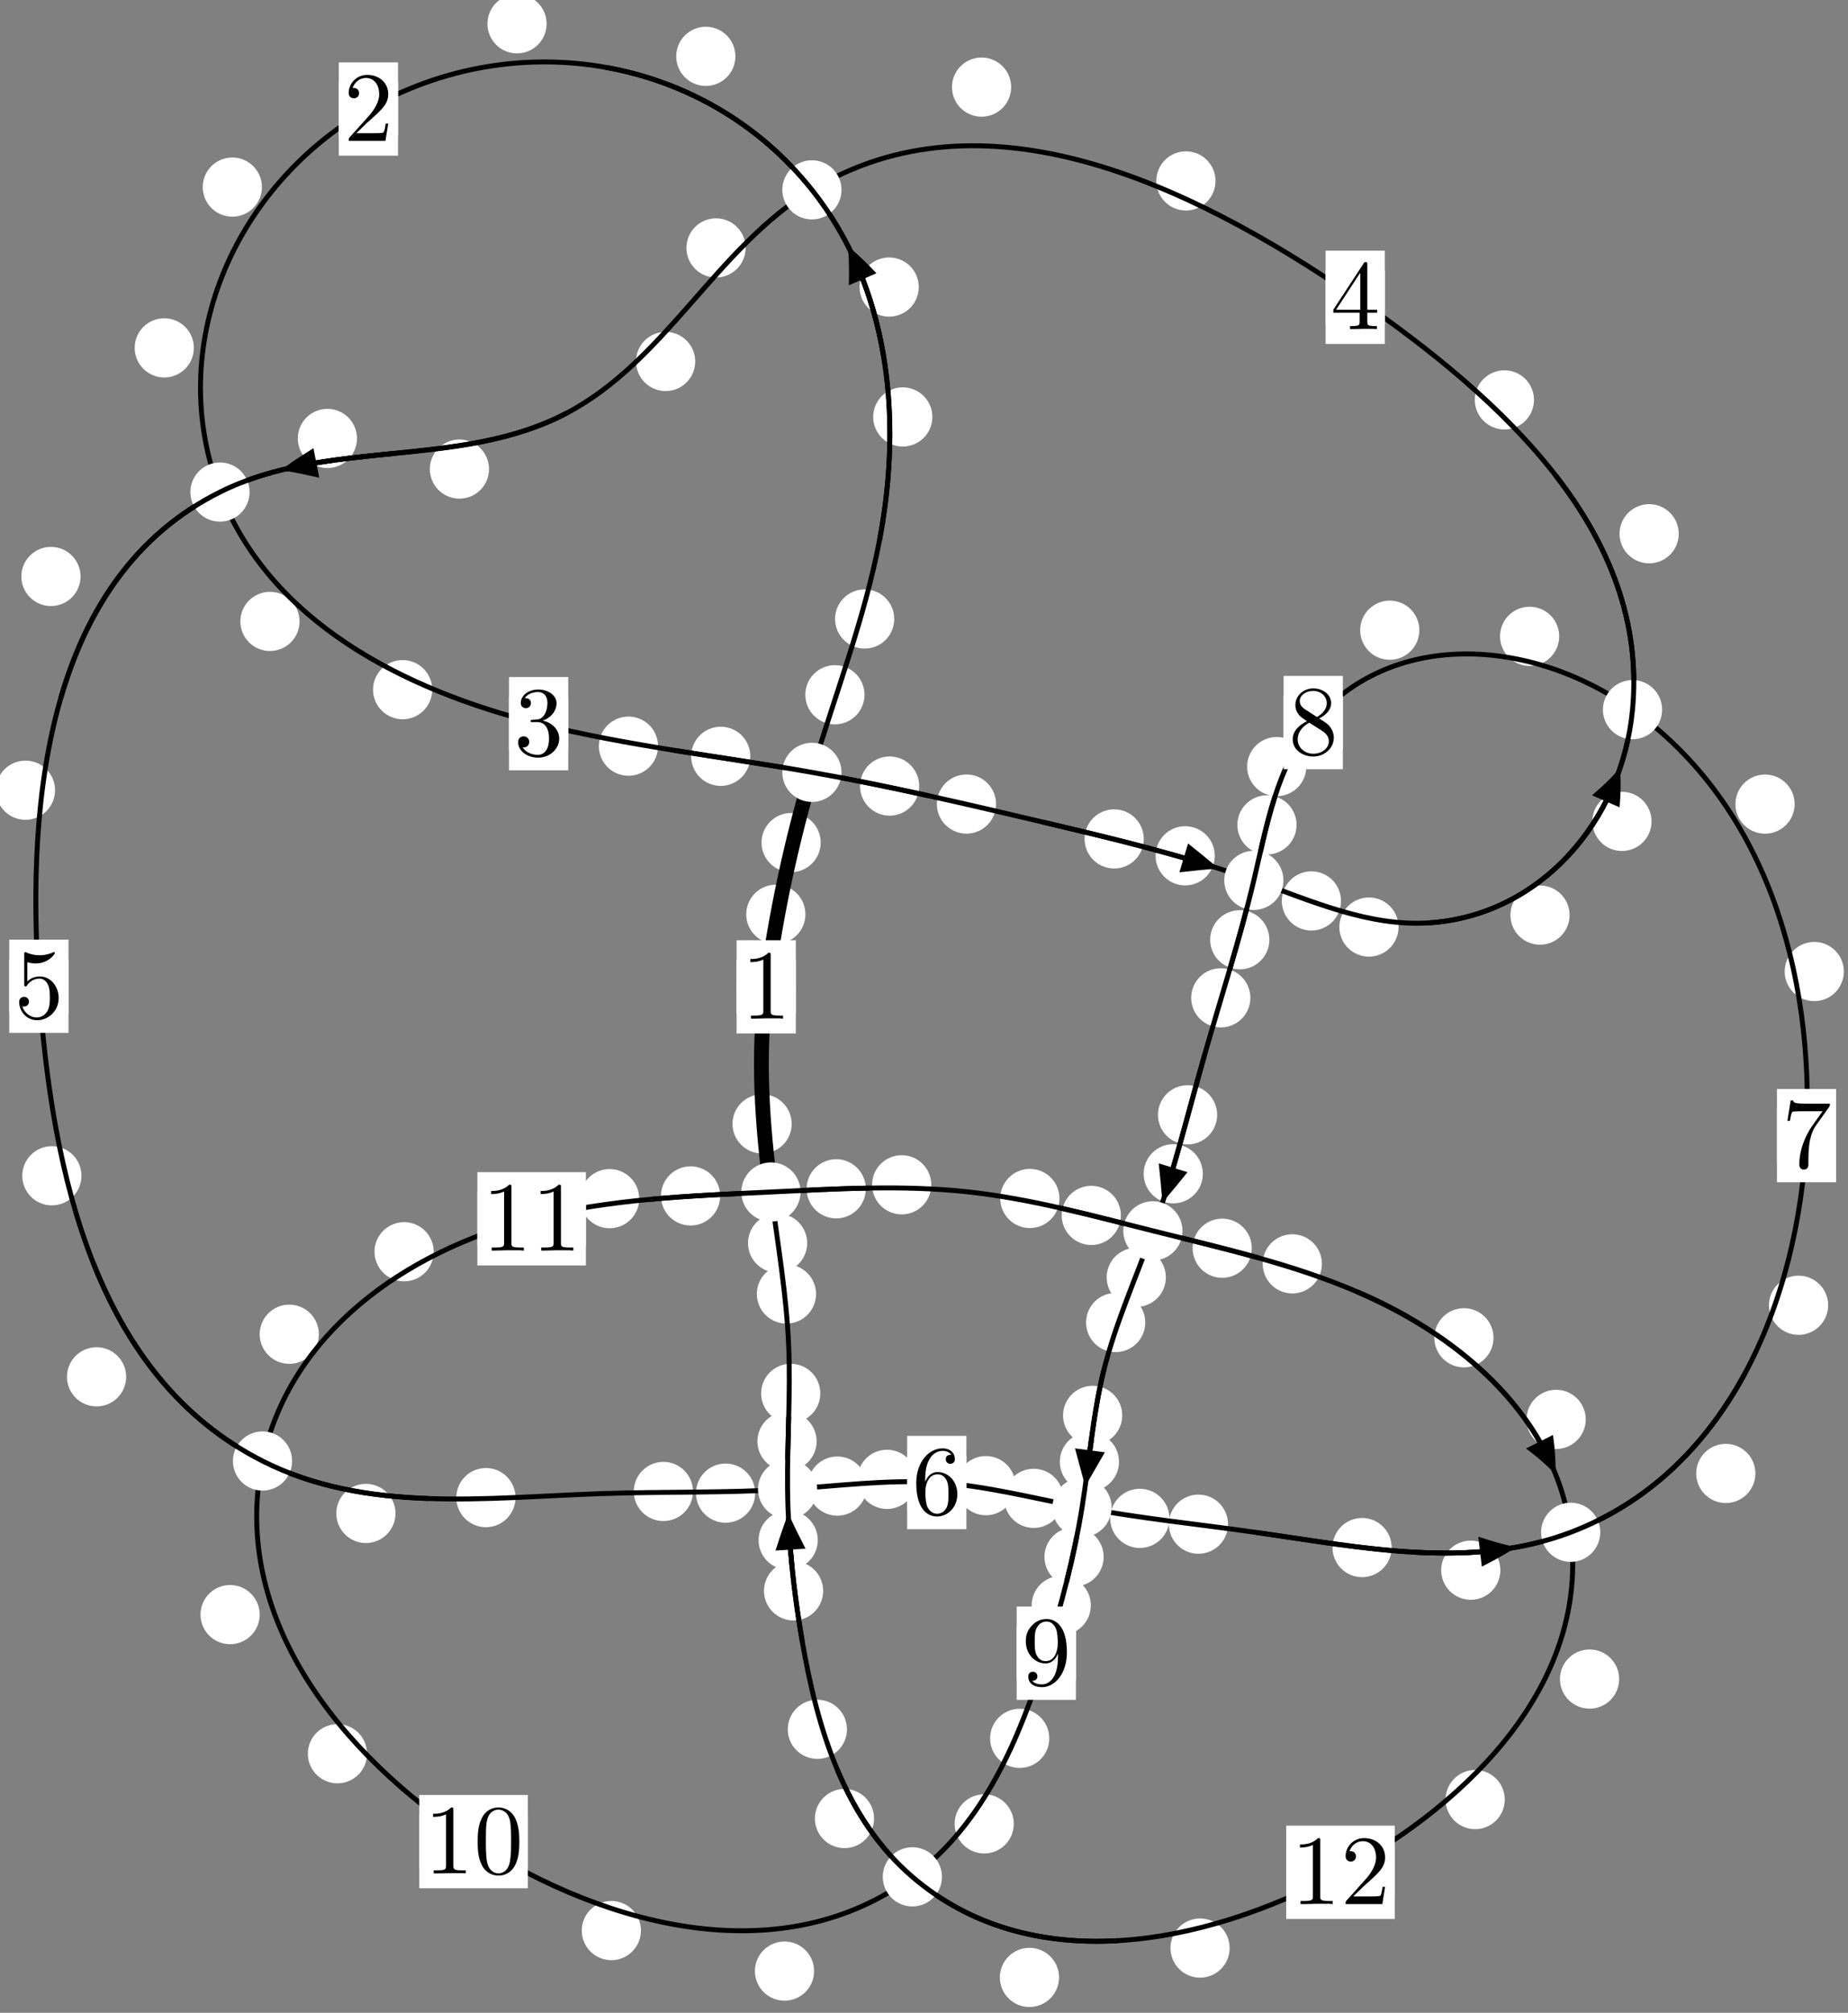 <?xml version="1.0"?>
<!-- Created by MetaPost 1.999 on 2021.07.06:0008 -->
<svg version="1.1" xmlns="http://www.w3.org/2000/svg" xmlns:xlink="http://www.w3.org/1999/xlink" width="186.641" height="203.269" viewBox="0 0 186.641 203.269">
<rect x="0" y="0" width="186.641" height="203.269" fill="#808080" stroke="none"/>
<!-- Original BoundingBox: -82.417526 -124.684341 104.223221 78.584976 -->
  <defs>
    <g transform="scale(0.01,0.01)" id="GLYPHcmr10_48">
      <path style="fill-rule: evenodd;" d="M460 -320C460 -400,455 -480,420 -554C374 -650,292 -666,250 -666C190 -666,117 -640,76 -547C44 -478,39 -400,39 -320C39 -245,43 -155,84 -79C127 2,200 22,249 22C303 22,379 1,423 -94C455 -163,460 -241,460 -320M249 -0C210 -0,151 -25,133 -121C122 -181,122 -273,122 -332C122 -396,122 -462,130 -516C149 -635,224 -644,249 -644C282 -644,348 -626,367 -527C377 -471,377 -395,377 -332C377 -257,377 -189,366 -125C351 -30,294 -0,249 -0"></path>
    </g>
    <g transform="scale(0.01,0.01)" id="GLYPHcmr10_49">
      <path style="fill-rule: evenodd;" d="M294 -640C294 -664,294 -666,271 -666C209 -602,121 -602,89 -602L89 -571C109 -571,168 -571,220 -597L220 -79C220 -43,217 -31,127 -31L95 -31L95 -0L257 -0L130 -3L217 -3L257 -3L297 -3L384 -3L419 -0L419 -31L387 -31C297 -31,294 -42,294 -79"></path>
    </g>
    <g transform="scale(0.01,0.01)" id="GLYPHcmr10_50">
      <path style="fill-rule: evenodd;" d="M127 -77L233 -180C389 -318,449 -372,449 -472C449 -586,359 -666,237 -666C124 -666,50 -574,50 -485C50 -429,100 -429,103 -429C120 -429,155 -441,155 -482C155 -508,137 -534,102 -534C94 -534,92 -534,89 -533C112 -598,166 -635,224 -635C315 -635,358 -554,358 -472C358 -392,308 -313,253 -251L61 -37C50 -26,50 -24,50 -0L421 -0L449 -174L424 -174C419 -144,412 -100,402 -85C395 -77,329 -77,307 -77"></path>
    </g>
    <g transform="scale(0.01,0.01)" id="GLYPHcmr10_51">
      <path style="fill-rule: evenodd;" d="M290 -352C372 -379,430 -449,430 -528C430 -610,342 -666,246 -666C145 -666,69 -606,69 -530C69 -497,91 -478,120 -478C151 -478,171 -500,171 -529C171 -579,124 -579,109 -579C140 -628,206 -641,242 -641C283 -641,338 -619,338 -529C338 -517,336 -459,310 -415C280 -367,246 -364,221 -363C213 -362,189 -360,182 -360C174 -359,167 -358,167 -348C167 -337,174 -337,191 -337L235 -337C317 -337,354 -269,354 -171C354 -35,285 -6,241 -6C198 -6,123 -23,88 -82C123 -77,154 -99,154 -137C154 -173,127 -193,98 -193C74 -193,42 -179,42 -135C42 -44,135 22,244 22C366 22,457 -69,457 -171C457 -253,394 -331,290 -352"></path>
    </g>
    <g transform="scale(0.01,0.01)" id="GLYPHcmr10_52">
      <path style="fill-rule: evenodd;" d="M294 -165L294 -78C294 -42,292 -31,218 -31L197 -31L197 -0L332 -0L238 -3L290 -3L332 -3L374 -3L427 -3L468 -0L468 -31L447 -31C373 -31,371 -42,371 -78L371 -165L471 -165L471 -196L371 -196L371 -651C371 -671,371 -677,355 -677C346 -677,343 -677,335 -665L28 -196L28 -165M300 -196L56 -196L300 -569"></path>
    </g>
    <g transform="scale(0.01,0.01)" id="GLYPHcmr10_53">
      <path style="fill-rule: evenodd;" d="M449 -201C449 -320,367 -420,259 -420C211 -420,168 -404,132 -369L132 -564C152 -558,185 -551,217 -551C340 -551,410 -642,410 -655C410 -661,407 -666,400 -666C399 -666,397 -666,392 -663C372 -654,323 -634,256 -634C216 -634,170 -641,123 -662C115 -665,113 -665,111 -665C101 -665,101 -657,101 -641L101 -345C101 -327,101 -319,115 -319C122 -319,124 -322,128 -328C139 -344,176 -398,257 -398C309 -398,334 -352,342 -334C358 -297,360 -258,360 -208C360 -173,360 -113,336 -71C312 -32,275 -6,229 -6C156 -6,99 -59,82 -118C85 -117,88 -116,99 -116C132 -116,149 -141,149 -165C149 -189,132 -214,99 -214C85 -214,50 -207,50 -161C50 -75,119 22,231 22C347 22,449 -74,449 -201"></path>
    </g>
    <g transform="scale(0.01,0.01)" id="GLYPHcmr10_54">
      <path style="fill-rule: evenodd;" d="M132 -328L132 -352C132 -605,256 -641,307 -641C331 -641,373 -635,395 -601C380 -601,340 -601,340 -556C340 -525,364 -510,386 -510C402 -510,432 -519,432 -558C432 -618,388 -666,305 -666C177 -666,42 -537,42 -316C42 -49,158 22,251 22C362 22,457 -72,457 -204C457 -331,368 -427,257 -427C189 -427,152 -376,132 -328M251 -6C188 -6,158 -66,152 -81C134 -128,134 -208,134 -226C134 -304,166 -404,256 -404C272 -404,318 -404,349 -342C367 -305,367 -254,367 -205C367 -157,367 -107,350 -71C320 -11,274 -6,251 -6"></path>
    </g>
    <g transform="scale(0.01,0.01)" id="GLYPHcmr10_55">
      <path style="fill-rule: evenodd;" d="M476 -609C485 -621,485 -623,485 -644L242 -644C120 -644,118 -657,114 -676L89 -676L56 -470L81 -470C84 -486,93 -549,106 -561C113 -567,191 -567,204 -567L411 -567C400 -551,321 -442,299 -409C209 -274,176 -135,176 -33C176 -23,176 22,222 22C268 22,268 -23,268 -33L268 -84C268 -139,271 -194,279 -248C283 -271,297 -357,341 -419"></path>
    </g>
    <g transform="scale(0.01,0.01)" id="GLYPHcmr10_56">
      <path style="fill-rule: evenodd;" d="M163 -457C117 -487,113 -521,113 -538C113 -599,178 -641,249 -641C322 -641,386 -589,386 -517C386 -460,347 -412,287 -377M309 -362C381 -399,430 -451,430 -517C430 -609,341 -666,250 -666C150 -666,69 -592,69 -499C69 -481,71 -436,113 -389C124 -377,161 -352,186 -335C128 -306,42 -250,42 -151C42 -45,144 22,249 22C362 22,457 -61,457 -168C457 -204,446 -249,408 -291C389 -312,373 -322,309 -362M209 -320L332 -242C360 -223,407 -193,407 -132C407 -58,332 -6,250 -6C164 -6,92 -68,92 -151C92 -209,124 -273,209 -320"></path>
    </g>
    <g transform="scale(0.01,0.01)" id="GLYPHcmr10_57">
      <path style="fill-rule: evenodd;" d="M367 -318L367 -286C367 -52,263 -6,205 -6C188 -6,134 -8,107 -42C151 -42,159 -71,159 -88C159 -119,135 -134,113 -134C97 -134,67 -125,67 -86C67 -19,121 22,206 22C335 22,457 -114,457 -329C457 -598,342 -666,253 -666C198 -666,149 -648,106 -603C65 -558,42 -516,42 -441C42 -316,130 -218,242 -218C303 -218,344 -260,367 -318M243 -241C227 -241,181 -241,150 -304C132 -341,132 -391,132 -440C132 -494,132 -541,153 -578C180 -628,218 -641,253 -641C299 -641,332 -607,349 -562C361 -530,365 -467,365 -421C365 -338,331 -241,243 -241"></path>
    </g>
  </defs>
  <path d="M81.344 92.332C81.344 91.54,81.029 90.779,80.469 90.219C79.908 89.658,79.148 89.343,78.356 89.343C77.563 89.343,76.803 89.658,76.242 90.219C75.682 90.779,75.367 91.54,75.367 92.332C75.367 93.125,75.682 93.885,76.242 94.446C76.803 95.006,77.563 95.321,78.356 95.321C79.148 95.321,79.908 95.006,80.469 94.446C81.029 93.885,81.344 93.125,81.344 92.332Z" style="fill: rgb(100%,100%,100%);stroke: none;"></path>
  <path d="M80.372 99.662C80.372 98.869,80.057 98.109,79.497 97.549C78.936 96.988,78.176 96.673,77.384 96.673C76.591 96.673,75.831 96.988,75.27 97.549C74.71 98.109,74.395 98.869,74.395 99.662C74.395 100.455,74.71 101.215,75.27 101.775C75.831 102.336,76.591 102.651,77.384 102.651C78.176 102.651,78.936 102.336,79.497 101.775C80.057 101.215,80.372 100.455,80.372 99.662Z" style="fill: rgb(100%,100%,100%);stroke: none;"></path>
  <path d="M87.311 70.163C87.311 69.37,86.996 68.61,86.436 68.049C85.875 67.489,85.115 67.174,84.322 67.174C83.53 67.174,82.77 67.489,82.209 68.049C81.649 68.61,81.334 69.37,81.334 70.163C81.334 70.955,81.649 71.716,82.209 72.276C82.77 72.837,83.53 73.152,84.322 73.152C85.115 73.152,85.875 72.837,86.436 72.276C86.996 71.716,87.311 70.955,87.311 70.163Z" style="fill: rgb(100%,100%,100%);stroke: none;"></path>
  <path d="M82.888 85.089C82.888 84.297,82.573 83.537,82.012 82.976C81.452 82.416,80.692 82.101,79.899 82.101C79.106 82.101,78.346 82.416,77.786 82.976C77.225 83.537,76.91 84.297,76.91 85.089C76.91 85.882,77.225 86.642,77.786 87.203C78.346 87.763,79.106 88.078,79.899 88.078C80.692 88.078,81.452 87.763,82.012 87.203C82.573 86.642,82.888 85.882,82.888 85.089Z" style="fill: rgb(100%,100%,100%);stroke: none;"></path>
  <path d="M94.166 42.106C94.166 41.314,93.851 40.554,93.29 39.993C92.73 39.433,91.97 39.118,91.177 39.118C90.384 39.118,89.624 39.433,89.064 39.993C88.503 40.554,88.188 41.314,88.188 42.106C88.188 42.899,88.503 43.659,89.064 44.22C89.624 44.78,90.384 45.095,91.177 45.095C91.97 45.095,92.73 44.78,93.29 44.22C93.851 43.659,94.166 42.899,94.166 42.106Z" style="fill: rgb(100%,100%,100%);stroke: none;"></path>
  <path d="M90.315 62.511C90.315 61.718,90 60.958,89.439 60.398C88.879 59.837,88.119 59.522,87.326 59.522C86.533 59.522,85.773 59.837,85.213 60.398C84.652 60.958,84.337 61.718,84.337 62.511C84.337 63.304,84.652 64.064,85.213 64.624C85.773 65.185,86.533 65.5,87.326 65.5C88.119 65.5,88.879 65.185,89.439 64.624C90 64.064,90.315 63.304,90.315 62.511Z" style="fill: rgb(100%,100%,100%);stroke: none;"></path>
  <path d="M74.273 5.69C74.273 4.897,73.958 4.137,73.398 3.577C72.837 3.016,72.077 2.701,71.285 2.701C70.492 2.701,69.732 3.016,69.171 3.577C68.611 4.137,68.296 4.897,68.296 5.69C68.296 6.483,68.611 7.243,69.171 7.803C69.732 8.364,70.492 8.679,71.285 8.679C72.077 8.679,72.837 8.364,73.398 7.803C73.958 7.243,74.273 6.483,74.273 5.69Z" style="fill: rgb(100%,100%,100%);stroke: none;"></path>
  <path d="M92.791 28.989C92.791 28.197,92.476 27.436,91.916 26.876C91.355 26.316,90.595 26.001,89.802 26.001C89.01 26.001,88.249 26.316,87.689 26.876C87.128 27.436,86.813 28.197,86.813 28.989C86.813 29.782,87.128 30.542,87.689 31.103C88.249 31.663,89.01 31.978,89.802 31.978C90.595 31.978,91.355 31.663,91.916 31.103C92.476 30.542,92.791 29.782,92.791 28.989Z" style="fill: rgb(100%,100%,100%);stroke: none;"></path>
  <path d="M26.453 18.895C26.453 18.102,26.138 17.342,25.578 16.781C25.017 16.221,24.257 15.906,23.464 15.906C22.672 15.906,21.911 16.221,21.351 16.781C20.79 17.342,20.476 18.102,20.476 18.895C20.476 19.687,20.79 20.447,21.351 21.008C21.911 21.568,22.672 21.883,23.464 21.883C24.257 21.883,25.017 21.568,25.578 21.008C26.138 20.447,26.453 19.687,26.453 18.895Z" style="fill: rgb(100%,100%,100%);stroke: none;"></path>
  <path d="M55.206 2.404C55.206 1.611,54.891 0.851,54.331 0.29C53.77 -0.27,53.01 -0.585,52.217 -0.585C51.425 -0.585,50.665 -0.27,50.104 0.29C49.544 0.851,49.229 1.611,49.229 2.404C49.229 3.196,49.544 3.957,50.104 4.517C50.665 5.078,51.425 5.393,52.217 5.393C53.01 5.393,53.77 5.078,54.331 4.517C54.891 3.957,55.206 3.196,55.206 2.404Z" style="fill: rgb(100%,100%,100%);stroke: none;"></path>
  <path d="M30.252 62.756C30.252 61.963,29.937 61.203,29.377 60.643C28.816 60.082,28.056 59.767,27.264 59.767C26.471 59.767,25.711 60.082,25.15 60.643C24.59 61.203,24.275 61.963,24.275 62.756C24.275 63.549,24.59 64.309,25.15 64.869C25.711 65.43,26.471 65.745,27.264 65.745C28.056 65.745,28.816 65.43,29.377 64.869C29.937 64.309,30.252 63.549,30.252 62.756Z" style="fill: rgb(100%,100%,100%);stroke: none;"></path>
  <path d="M19.579 35.132C19.579 34.339,19.264 33.579,18.704 33.018C18.143 32.458,17.383 32.143,16.591 32.143C15.798 32.143,15.038 32.458,14.477 33.018C13.917 33.579,13.602 34.339,13.602 35.132C13.602 35.924,13.917 36.684,14.477 37.245C15.038 37.805,15.798 38.12,16.591 38.12C17.383 38.12,18.143 37.805,18.704 37.245C19.264 36.684,19.579 35.924,19.579 35.132Z" style="fill: rgb(100%,100%,100%);stroke: none;"></path>
  <path d="M66.46 75.354C66.46 74.562,66.145 73.801,65.585 73.241C65.024 72.68,64.264 72.366,63.472 72.366C62.679 72.366,61.919 72.68,61.358 73.241C60.798 73.801,60.483 74.562,60.483 75.354C60.483 76.147,60.798 76.907,61.358 77.468C61.919 78.028,62.679 78.343,63.472 78.343C64.264 78.343,65.024 78.028,65.585 77.468C66.145 76.907,66.46 76.147,66.46 75.354Z" style="fill: rgb(100%,100%,100%);stroke: none;"></path>
  <path d="M43.655 69.648C43.655 68.855,43.34 68.095,42.779 67.535C42.219 66.974,41.459 66.659,40.666 66.659C39.873 66.659,39.113 66.974,38.553 67.535C37.992 68.095,37.677 68.855,37.677 69.648C37.677 70.441,37.992 71.201,38.553 71.761C39.113 72.322,39.873 72.637,40.666 72.637C41.459 72.637,42.219 72.322,42.779 71.761C43.34 71.201,43.655 70.441,43.655 69.648Z" style="fill: rgb(100%,100%,100%);stroke: none;"></path>
  <path d="M92.836 79.383C92.836 78.59,92.521 77.83,91.961 77.27C91.4 76.709,90.64 76.394,89.848 76.394C89.055 76.394,88.295 76.709,87.734 77.27C87.174 77.83,86.859 78.59,86.859 79.383C86.859 80.176,87.174 80.936,87.734 81.496C88.295 82.057,89.055 82.372,89.848 82.372C90.64 82.372,91.4 82.057,91.961 81.496C92.521 80.936,92.836 80.176,92.836 79.383Z" style="fill: rgb(100%,100%,100%);stroke: none;"></path>
  <path d="M75.781 76.378C75.781 75.585,75.466 74.825,74.906 74.264C74.345 73.704,73.585 73.389,72.793 73.389C72 73.389,71.24 73.704,70.679 74.264C70.119 74.825,69.804 75.585,69.804 76.378C69.804 77.17,70.119 77.93,70.679 78.491C71.24 79.051,72 79.366,72.793 79.366C73.585 79.366,74.345 79.051,74.906 78.491C75.466 77.93,75.781 77.17,75.781 76.378Z" style="fill: rgb(100%,100%,100%);stroke: none;"></path>
  <path d="M115.516 84.721C115.516 83.928,115.202 83.168,114.641 82.608C114.081 82.047,113.32 81.732,112.528 81.732C111.735 81.732,110.975 82.047,110.414 82.608C109.854 83.168,109.539 83.928,109.539 84.721C109.539 85.514,109.854 86.274,110.414 86.834C110.975 87.395,111.735 87.71,112.528 87.71C113.32 87.71,114.081 87.395,114.641 86.834C115.202 86.274,115.516 85.514,115.516 84.721Z" style="fill: rgb(100%,100%,100%);stroke: none;"></path>
  <path d="M100.598 81.2C100.598 80.408,100.283 79.648,99.722 79.087C99.162 78.527,98.402 78.212,97.609 78.212C96.816 78.212,96.056 78.527,95.496 79.087C94.935 79.648,94.62 80.408,94.62 81.2C94.62 81.993,94.935 82.753,95.496 83.314C96.056 83.874,96.816 84.189,97.609 84.189C98.402 84.189,99.162 83.874,99.722 83.314C100.283 82.753,100.598 81.993,100.598 81.2Z" style="fill: rgb(100%,100%,100%);stroke: none;"></path>
  <path d="M135.436 90.984C135.436 90.191,135.121 89.431,134.561 88.87C134 88.31,133.24 87.995,132.447 87.995C131.655 87.995,130.895 88.31,130.334 88.87C129.774 89.431,129.459 90.191,129.459 90.984C129.459 91.776,129.774 92.537,130.334 93.097C130.895 93.658,131.655 93.973,132.447 93.973C133.24 93.973,134 93.658,134.561 93.097C135.121 92.537,135.436 91.776,135.436 90.984Z" style="fill: rgb(100%,100%,100%);stroke: none;"></path>
  <path d="M122.689 86.426C122.689 85.633,122.374 84.873,121.814 84.312C121.253 83.752,120.493 83.437,119.7 83.437C118.908 83.437,118.147 83.752,117.587 84.312C117.026 84.873,116.711 85.633,116.711 86.426C116.711 87.218,117.026 87.979,117.587 88.539C118.147 89.1,118.908 89.415,119.7 89.415C120.493 89.415,121.253 89.1,121.814 88.539C122.374 87.979,122.689 87.218,122.689 86.426Z" style="fill: rgb(100%,100%,100%);stroke: none;"></path>
  <path d="M158.524 92.415C158.524 91.622,158.209 90.862,157.649 90.301C157.088 89.741,156.328 89.426,155.535 89.426C154.743 89.426,153.983 89.741,153.422 90.301C152.862 90.862,152.547 91.622,152.547 92.415C152.547 93.207,152.862 93.967,153.422 94.528C153.983 95.088,154.743 95.403,155.535 95.403C156.328 95.403,157.088 95.088,157.649 94.528C158.209 93.967,158.524 93.207,158.524 92.415Z" style="fill: rgb(100%,100%,100%);stroke: none;"></path>
  <path d="M141.247 93.622C141.247 92.829,140.932 92.069,140.372 91.508C139.811 90.948,139.051 90.633,138.259 90.633C137.466 90.633,136.706 90.948,136.145 91.508C135.585 92.069,135.27 92.829,135.27 93.622C135.27 94.414,135.585 95.175,136.145 95.735C136.706 96.295,137.466 96.61,138.259 96.61C139.051 96.61,139.811 96.295,140.372 95.735C140.932 95.175,141.247 94.414,141.247 93.622Z" style="fill: rgb(100%,100%,100%);stroke: none;"></path>
  <path d="M169.546 53.902C169.546 53.11,169.231 52.35,168.67 51.789C168.11 51.229,167.35 50.914,166.557 50.914C165.764 50.914,165.004 51.229,164.444 51.789C163.883 52.35,163.568 53.11,163.568 53.902C163.568 54.695,163.883 55.455,164.444 56.016C165.004 56.576,165.764 56.891,166.557 56.891C167.35 56.891,168.11 56.576,168.67 56.016C169.231 55.455,169.546 54.695,169.546 53.902Z" style="fill: rgb(100%,100%,100%);stroke: none;"></path>
  <path d="M166.8 82.952C166.8 82.16,166.485 81.399,165.924 80.839C165.364 80.278,164.604 79.964,163.811 79.964C163.018 79.964,162.258 80.278,161.698 80.839C161.137 81.399,160.822 82.16,160.822 82.952C160.822 83.745,161.137 84.505,161.698 85.066C162.258 85.626,163.018 85.941,163.811 85.941C164.604 85.941,165.364 85.626,165.924 85.066C166.485 84.505,166.8 83.745,166.8 82.952Z" style="fill: rgb(100%,100%,100%);stroke: none;"></path>
  <path d="M122.762 18.271C122.762 17.479,122.447 16.719,121.887 16.158C121.326 15.598,120.566 15.283,119.774 15.283C118.981 15.283,118.221 15.598,117.66 16.158C117.1 16.719,116.785 17.479,116.785 18.271C116.785 19.064,117.1 19.824,117.66 20.385C118.221 20.945,118.981 21.26,119.774 21.26C120.566 21.26,121.326 20.945,121.887 20.385C122.447 19.824,122.762 19.064,122.762 18.271Z" style="fill: rgb(100%,100%,100%);stroke: none;"></path>
  <path d="M154.928 40.384C154.928 39.592,154.613 38.832,154.052 38.271C153.492 37.711,152.732 37.396,151.939 37.396C151.146 37.396,150.386 37.711,149.826 38.271C149.265 38.832,148.95 39.592,148.95 40.384C148.95 41.177,149.265 41.937,149.826 42.498C150.386 43.058,151.146 43.373,151.939 43.373C152.732 43.373,153.492 43.058,154.052 42.498C154.613 41.937,154.928 41.177,154.928 40.384Z" style="fill: rgb(100%,100%,100%);stroke: none;"></path>
  <path d="M75.305 25.036C75.305 24.244,74.99 23.483,74.43 22.923C73.869 22.362,73.109 22.047,72.317 22.047C71.524 22.047,70.764 22.362,70.203 22.923C69.643 23.483,69.328 24.244,69.328 25.036C69.328 25.829,69.643 26.589,70.203 27.15C70.764 27.71,71.524 28.025,72.317 28.025C73.109 28.025,73.869 27.71,74.43 27.15C74.99 26.589,75.305 25.829,75.305 25.036Z" style="fill: rgb(100%,100%,100%);stroke: none;"></path>
  <path d="M102.123 8.797C102.123 8.004,101.808 7.244,101.248 6.684C100.687 6.123,99.927 5.808,99.134 5.808C98.342 5.808,97.582 6.123,97.021 6.684C96.461 7.244,96.146 8.004,96.146 8.797C96.146 9.59,96.461 10.35,97.021 10.91C97.582 11.471,98.342 11.786,99.134 11.786C99.927 11.786,100.687 11.471,101.248 10.91C101.808 10.35,102.123 9.59,102.123 8.797Z" style="fill: rgb(100%,100%,100%);stroke: none;"></path>
  <path d="M49.389 47.372C49.389 46.579,49.074 45.819,48.514 45.258C47.953 44.698,47.193 44.383,46.4 44.383C45.608 44.383,44.847 44.698,44.287 45.258C43.727 45.819,43.412 46.579,43.412 47.372C43.412 48.164,43.727 48.925,44.287 49.485C44.847 50.045,45.608 50.36,46.4 50.36C47.193 50.36,47.953 50.045,48.514 49.485C49.074 48.925,49.389 48.164,49.389 47.372Z" style="fill: rgb(100%,100%,100%);stroke: none;"></path>
  <path d="M70.214 36.505C70.214 35.712,69.899 34.952,69.338 34.392C68.778 33.831,68.018 33.516,67.225 33.516C66.432 33.516,65.672 33.831,65.112 34.392C64.551 34.952,64.236 35.712,64.236 36.505C64.236 37.298,64.551 38.058,65.112 38.618C65.672 39.179,66.432 39.494,67.225 39.494C68.018 39.494,68.778 39.179,69.338 38.618C69.899 38.058,70.214 37.298,70.214 36.505Z" style="fill: rgb(100%,100%,100%);stroke: none;"></path>
  <path d="M8.135 58.217C8.135 57.424,7.82 56.664,7.259 56.103C6.699 55.543,5.939 55.228,5.146 55.228C4.353 55.228,3.593 55.543,3.033 56.103C2.472 56.664,2.157 57.424,2.157 58.217C2.157 59.009,2.472 59.769,3.033 60.33C3.593 60.89,4.353 61.205,5.146 61.205C5.939 61.205,6.699 60.89,7.259 60.33C7.82 59.769,8.135 59.009,8.135 58.217Z" style="fill: rgb(100%,100%,100%);stroke: none;"></path>
  <path d="M36.054 44.277C36.054 43.485,35.739 42.724,35.179 42.164C34.618 41.603,33.858 41.289,33.066 41.289C32.273 41.289,31.513 41.603,30.952 42.164C30.392 42.724,30.077 43.485,30.077 44.277C30.077 45.07,30.392 45.83,30.952 46.391C31.513 46.951,32.273 47.266,33.066 47.266C33.858 47.266,34.618 46.951,35.179 46.391C35.739 45.83,36.054 45.07,36.054 44.277Z" style="fill: rgb(100%,100%,100%);stroke: none;"></path>
  <path d="M8.226 118.74C8.226 117.947,7.911 117.187,7.351 116.627C6.79 116.066,6.03 115.751,5.237 115.751C4.445 115.751,3.684 116.066,3.124 116.627C2.564 117.187,2.249 117.947,2.249 118.74C2.249 119.533,2.564 120.293,3.124 120.853C3.684 121.414,4.445 121.729,5.237 121.729C6.03 121.729,6.79 121.414,7.351 120.853C7.911 120.293,8.226 119.533,8.226 118.74Z" style="fill: rgb(100%,100%,100%);stroke: none;"></path>
  <path d="M5.56 79.802C5.56 79.009,5.245 78.249,4.685 77.688C4.124 77.128,3.364 76.813,2.571 76.813C1.779 76.813,1.018 77.128,0.458 77.688C-0.103 78.249,-0.418 79.009,-0.418 79.802C-0.418 80.594,-0.103 81.354,0.458 81.915C1.018 82.475,1.779 82.79,2.571 82.79C3.364 82.79,4.124 82.475,4.685 81.915C5.245 81.354,5.56 80.594,5.56 79.802Z" style="fill: rgb(100%,100%,100%);stroke: none;"></path>
  <path d="M39.943 152.841C39.943 152.048,39.628 151.288,39.068 150.728C38.507 150.167,37.747 149.852,36.954 149.852C36.162 149.852,35.402 150.167,34.841 150.728C34.281 151.288,33.966 152.048,33.966 152.841C33.966 153.634,34.281 154.394,34.841 154.954C35.402 155.515,36.162 155.83,36.954 155.83C37.747 155.83,38.507 155.515,39.068 154.954C39.628 154.394,39.943 153.634,39.943 152.841Z" style="fill: rgb(100%,100%,100%);stroke: none;"></path>
  <path d="M12.741 139.044C12.741 138.251,12.426 137.491,11.865 136.93C11.305 136.37,10.545 136.055,9.752 136.055C8.959 136.055,8.199 136.37,7.639 136.93C7.078 137.491,6.763 138.251,6.763 139.044C6.763 139.836,7.078 140.596,7.639 141.157C8.199 141.717,8.959 142.032,9.752 142.032C10.545 142.032,11.305 141.717,11.865 141.157C12.426 140.596,12.741 139.836,12.741 139.044Z" style="fill: rgb(100%,100%,100%);stroke: none;"></path>
  <path d="M69.988 150.621C69.988 149.828,69.673 149.068,69.113 148.508C68.552 147.947,67.792 147.632,66.999 147.632C66.207 147.632,65.447 147.947,64.886 148.508C64.326 149.068,64.011 149.828,64.011 150.621C64.011 151.414,64.326 152.174,64.886 152.734C65.447 153.295,66.207 153.61,66.999 153.61C67.792 153.61,68.552 153.295,69.113 152.734C69.673 152.174,69.988 151.414,69.988 150.621Z" style="fill: rgb(100%,100%,100%);stroke: none;"></path>
  <path d="M52.064 151.241C52.064 150.448,51.749 149.688,51.189 149.128C50.628 148.567,49.868 148.252,49.075 148.252C48.283 148.252,47.522 148.567,46.962 149.128C46.401 149.688,46.087 150.448,46.087 151.241C46.087 152.034,46.401 152.794,46.962 153.354C47.522 153.915,48.283 154.23,49.075 154.23C49.868 154.23,50.628 153.915,51.189 153.354C51.749 152.794,52.064 152.034,52.064 151.241Z" style="fill: rgb(100%,100%,100%);stroke: none;"></path>
  <path d="M87.555 150.078C87.555 149.285,87.24 148.525,86.679 147.964C86.119 147.404,85.359 147.089,84.566 147.089C83.773 147.089,83.013 147.404,82.453 147.964C81.892 148.525,81.577 149.285,81.577 150.078C81.577 150.87,81.892 151.631,82.453 152.191C83.013 152.752,83.773 153.067,84.566 153.067C85.359 153.067,86.119 152.752,86.679 152.191C87.24 151.631,87.555 150.87,87.555 150.078Z" style="fill: rgb(100%,100%,100%);stroke: none;"></path>
  <path d="M76.269 150.79C76.269 149.997,75.954 149.237,75.394 148.677C74.833 148.116,74.073 147.801,73.281 147.801C72.488 147.801,71.728 148.116,71.167 148.677C70.607 149.237,70.292 149.997,70.292 150.79C70.292 151.583,70.607 152.343,71.167 152.903C71.728 153.464,72.488 153.779,73.281 153.779C74.073 153.779,74.833 153.464,75.394 152.903C75.954 152.343,76.269 151.583,76.269 150.79Z" style="fill: rgb(100%,100%,100%);stroke: none;"></path>
  <path d="M102.56 150.034C102.56 149.242,102.245 148.482,101.684 147.921C101.124 147.361,100.364 147.046,99.571 147.046C98.778 147.046,98.018 147.361,97.458 147.921C96.897 148.482,96.582 149.242,96.582 150.034C96.582 150.827,96.897 151.587,97.458 152.148C98.018 152.708,98.778 153.023,99.571 153.023C100.364 153.023,101.124 152.708,101.684 152.148C102.245 151.587,102.56 150.827,102.56 150.034Z" style="fill: rgb(100%,100%,100%);stroke: none;"></path>
  <path d="M92.572 149.398C92.572 148.605,92.257 147.845,91.697 147.285C91.136 146.724,90.376 146.409,89.583 146.409C88.791 146.409,88.031 146.724,87.47 147.285C86.91 147.845,86.595 148.605,86.595 149.398C86.595 150.191,86.91 150.951,87.47 151.512C88.031 152.072,88.791 152.387,89.583 152.387C90.376 152.387,91.136 152.072,91.697 151.512C92.257 150.951,92.572 150.191,92.572 149.398Z" style="fill: rgb(100%,100%,100%);stroke: none;"></path>
  <path d="M118.108 153.338C118.108 152.545,117.793 151.785,117.232 151.225C116.672 150.664,115.912 150.349,115.119 150.349C114.326 150.349,113.566 150.664,113.006 151.225C112.445 151.785,112.13 152.545,112.13 153.338C112.13 154.131,112.445 154.891,113.006 155.451C113.566 156.012,114.326 156.327,115.119 156.327C115.912 156.327,116.672 156.012,117.232 155.451C117.793 154.891,118.108 154.131,118.108 153.338Z" style="fill: rgb(100%,100%,100%);stroke: none;"></path>
  <path d="M107.389 151.315C107.389 150.523,107.074 149.762,106.513 149.202C105.953 148.642,105.193 148.327,104.4 148.327C103.607 148.327,102.847 148.642,102.287 149.202C101.726 149.762,101.411 150.523,101.411 151.315C101.411 152.108,101.726 152.868,102.287 153.429C102.847 153.989,103.607 154.304,104.4 154.304C105.193 154.304,105.953 153.989,106.513 153.429C107.074 152.868,107.389 152.108,107.389 151.315Z" style="fill: rgb(100%,100%,100%);stroke: none;"></path>
  <path d="M140.553 156.286C140.553 155.494,140.238 154.733,139.678 154.173C139.118 153.613,138.357 153.298,137.565 153.298C136.772 153.298,136.012 153.613,135.451 154.173C134.891 154.733,134.576 155.494,134.576 156.286C134.576 157.079,134.891 157.839,135.451 158.4C136.012 158.96,136.772 159.275,137.565 159.275C138.357 159.275,139.118 158.96,139.678 158.4C140.238 157.839,140.553 157.079,140.553 156.286Z" style="fill: rgb(100%,100%,100%);stroke: none;"></path>
  <path d="M124.026 153.925C124.026 153.132,123.711 152.372,123.151 151.812C122.59 151.251,121.83 150.936,121.037 150.936C120.245 150.936,119.485 151.251,118.924 151.812C118.364 152.372,118.049 153.132,118.049 153.925C118.049 154.718,118.364 155.478,118.924 156.038C119.485 156.599,120.245 156.914,121.037 156.914C121.83 156.914,122.59 156.599,123.151 156.038C123.711 155.478,124.026 154.718,124.026 153.925Z" style="fill: rgb(100%,100%,100%);stroke: none;"></path>
  <path d="M177.288 148.802C177.288 148.009,176.973 147.249,176.412 146.688C175.852 146.128,175.092 145.813,174.299 145.813C173.506 145.813,172.746 146.128,172.186 146.688C171.625 147.249,171.31 148.009,171.31 148.802C171.31 149.594,171.625 150.354,172.186 150.915C172.746 151.475,173.506 151.79,174.299 151.79C175.092 151.79,175.852 151.475,176.412 150.915C176.973 150.354,177.288 149.594,177.288 148.802Z" style="fill: rgb(100%,100%,100%);stroke: none;"></path>
  <path d="M151.531 158.571C151.531 157.779,151.216 157.018,150.655 156.458C150.095 155.898,149.335 155.583,148.542 155.583C147.749 155.583,146.989 155.898,146.429 156.458C145.868 157.018,145.553 157.779,145.553 158.571C145.553 159.364,145.868 160.124,146.429 160.685C146.989 161.245,147.749 161.56,148.542 161.56C149.335 161.56,150.095 161.245,150.655 160.685C151.216 160.124,151.531 159.364,151.531 158.571Z" style="fill: rgb(100%,100%,100%);stroke: none;"></path>
  <path d="M186.223 98.113C186.223 97.32,185.908 96.56,185.348 96C184.787 95.439,184.027 95.124,183.234 95.124C182.442 95.124,181.682 95.439,181.121 96C180.561 96.56,180.246 97.32,180.246 98.113C180.246 98.906,180.561 99.666,181.121 100.227C181.682 100.787,182.442 101.102,183.234 101.102C184.027 101.102,184.787 100.787,185.348 100.227C185.908 99.666,186.223 98.906,186.223 98.113Z" style="fill: rgb(100%,100%,100%);stroke: none;"></path>
  <path d="M184.636 131.816C184.636 131.023,184.321 130.263,183.761 129.703C183.2 129.142,182.44 128.827,181.647 128.827C180.855 128.827,180.095 129.142,179.534 129.703C178.974 130.263,178.659 131.023,178.659 131.816C178.659 132.609,178.974 133.369,179.534 133.929C180.095 134.49,180.855 134.805,181.647 134.805C182.44 134.805,183.2 134.49,183.761 133.929C184.321 133.369,184.636 132.609,184.636 131.816Z" style="fill: rgb(100%,100%,100%);stroke: none;"></path>
  <path d="M157.474 64.26C157.474 63.468,157.159 62.708,156.599 62.147C156.038 61.587,155.278 61.272,154.485 61.272C153.693 61.272,152.932 61.587,152.372 62.147C151.811 62.708,151.497 63.468,151.497 64.26C151.497 65.053,151.811 65.813,152.372 66.374C152.932 66.934,153.693 67.249,154.485 67.249C155.278 67.249,156.038 66.934,156.599 66.374C157.159 65.813,157.474 65.053,157.474 64.26Z" style="fill: rgb(100%,100%,100%);stroke: none;"></path>
  <path d="M181.25 81.207C181.25 80.414,180.935 79.654,180.374 79.093C179.814 78.533,179.054 78.218,178.261 78.218C177.468 78.218,176.708 78.533,176.148 79.093C175.587 79.654,175.272 80.414,175.272 81.207C175.272 81.999,175.587 82.76,176.148 83.32C176.708 83.88,177.468 84.195,178.261 84.195C179.054 84.195,179.814 83.88,180.374 83.32C180.935 82.76,181.25 81.999,181.25 81.207Z" style="fill: rgb(100%,100%,100%);stroke: none;"></path>
  <path d="M131.934 77.417C131.934 76.625,131.619 75.864,131.058 75.304C130.498 74.743,129.737 74.429,128.945 74.429C128.152 74.429,127.392 74.743,126.831 75.304C126.271 75.864,125.956 76.625,125.956 77.417C125.956 78.21,126.271 78.97,126.831 79.531C127.392 80.091,128.152 80.406,128.945 80.406C129.737 80.406,130.498 80.091,131.058 79.531C131.619 78.97,131.934 78.21,131.934 77.417Z" style="fill: rgb(100%,100%,100%);stroke: none;"></path>
  <path d="M143.349 63.643C143.349 62.851,143.034 62.091,142.474 61.53C141.913 60.97,141.153 60.655,140.36 60.655C139.568 60.655,138.808 60.97,138.247 61.53C137.687 62.091,137.372 62.851,137.372 63.643C137.372 64.436,137.687 65.196,138.247 65.757C138.808 66.317,139.568 66.632,140.36 66.632C141.153 66.632,141.913 66.317,142.474 65.757C143.034 65.196,143.349 64.436,143.349 63.643Z" style="fill: rgb(100%,100%,100%);stroke: none;"></path>
  <path d="M128.201 94.904C128.201 94.111,127.886 93.351,127.326 92.791C126.765 92.23,126.005 91.915,125.212 91.915C124.42 91.915,123.659 92.23,123.099 92.791C122.538 93.351,122.223 94.111,122.223 94.904C122.223 95.697,122.538 96.457,123.099 97.017C123.659 97.578,124.42 97.893,125.212 97.893C126.005 97.893,126.765 97.578,127.326 97.017C127.886 96.457,128.201 95.697,128.201 94.904Z" style="fill: rgb(100%,100%,100%);stroke: none;"></path>
  <path d="M130.947 83.303C130.947 82.511,130.632 81.751,130.072 81.19C129.511 80.63,128.751 80.315,127.958 80.315C127.166 80.315,126.406 80.63,125.845 81.19C125.285 81.751,124.97 82.511,124.97 83.303C124.97 84.096,125.285 84.856,125.845 85.417C126.406 85.977,127.166 86.292,127.958 86.292C128.751 86.292,129.511 85.977,130.072 85.417C130.632 84.856,130.947 84.096,130.947 83.303Z" style="fill: rgb(100%,100%,100%);stroke: none;"></path>
  <path d="M122.927 112.584C122.927 111.792,122.612 111.032,122.052 110.471C121.491 109.911,120.731 109.596,119.938 109.596C119.146 109.596,118.385 109.911,117.825 110.471C117.264 111.032,116.95 111.792,116.95 112.584C116.95 113.377,117.264 114.137,117.825 114.698C118.385 115.258,119.146 115.573,119.938 115.573C120.731 115.573,121.491 115.258,122.052 114.698C122.612 114.137,122.927 113.377,122.927 112.584Z" style="fill: rgb(100%,100%,100%);stroke: none;"></path>
  <path d="M126.283 100.77C126.283 99.977,125.968 99.217,125.408 98.657C124.847 98.096,124.087 97.781,123.295 97.781C122.502 97.781,121.742 98.096,121.181 98.657C120.621 99.217,120.306 99.977,120.306 100.77C120.306 101.563,120.621 102.323,121.181 102.883C121.742 103.444,122.502 103.759,123.295 103.759C124.087 103.759,124.847 103.444,125.408 102.883C125.968 102.323,126.283 101.563,126.283 100.77Z" style="fill: rgb(100%,100%,100%);stroke: none;"></path>
  <path d="M117.748 128.997C117.748 128.205,117.433 127.445,116.873 126.884C116.312 126.324,115.552 126.009,114.759 126.009C113.967 126.009,113.206 126.324,112.646 126.884C112.085 127.445,111.771 128.205,111.771 128.997C111.771 129.79,112.085 130.55,112.646 131.111C113.206 131.671,113.967 131.986,114.759 131.986C115.552 131.986,116.312 131.671,116.873 131.111C117.433 130.55,117.748 129.79,117.748 128.997Z" style="fill: rgb(100%,100%,100%);stroke: none;"></path>
  <path d="M121.483 118.539C121.483 117.746,121.168 116.986,120.607 116.426C120.047 115.865,119.286 115.55,118.494 115.55C117.701 115.55,116.941 115.865,116.38 116.426C115.82 116.986,115.505 117.746,115.505 118.539C115.505 119.332,115.82 120.092,116.38 120.652C116.941 121.213,117.701 121.528,118.494 121.528C119.286 121.528,120.047 121.213,120.607 120.652C121.168 120.092,121.483 119.332,121.483 118.539Z" style="fill: rgb(100%,100%,100%);stroke: none;"></path>
  <path d="M113.341 142.939C113.341 142.146,113.026 141.386,112.466 140.825C111.905 140.265,111.145 139.95,110.352 139.95C109.56 139.95,108.799 140.265,108.239 140.825C107.678 141.386,107.364 142.146,107.364 142.939C107.364 143.731,107.678 144.492,108.239 145.052C108.799 145.613,109.56 145.927,110.352 145.927C111.145 145.927,111.905 145.613,112.466 145.052C113.026 144.492,113.341 143.731,113.341 142.939Z" style="fill: rgb(100%,100%,100%);stroke: none;"></path>
  <path d="M115.666 133.559C115.666 132.766,115.352 132.006,114.791 131.445C114.231 130.885,113.47 130.57,112.678 130.57C111.885 130.57,111.125 130.885,110.564 131.445C110.004 132.006,109.689 132.766,109.689 133.559C109.689 134.351,110.004 135.112,110.564 135.672C111.125 136.233,111.885 136.547,112.678 136.547C113.47 136.547,114.231 136.233,114.791 135.672C115.352 135.112,115.666 134.351,115.666 133.559Z" style="fill: rgb(100%,100%,100%);stroke: none;"></path>
  <path d="M111.464 157.23C111.464 156.437,111.149 155.677,110.589 155.117C110.028 154.556,109.268 154.241,108.476 154.241C107.683 154.241,106.923 154.556,106.362 155.117C105.802 155.677,105.487 156.437,105.487 157.23C105.487 158.023,105.802 158.783,106.362 159.343C106.923 159.904,107.683 160.219,108.476 160.219C109.268 160.219,110.028 159.904,110.589 159.343C111.149 158.783,111.464 158.023,111.464 157.23Z" style="fill: rgb(100%,100%,100%);stroke: none;"></path>
  <path d="M113.015 147.624C113.015 146.831,112.7 146.071,112.139 145.51C111.579 144.95,110.819 144.635,110.026 144.635C109.233 144.635,108.473 144.95,107.913 145.51C107.352 146.071,107.037 146.831,107.037 147.624C107.037 148.416,107.352 149.176,107.913 149.737C108.473 150.297,109.233 150.612,110.026 150.612C110.819 150.612,111.579 150.297,112.139 149.737C112.7 149.176,113.015 148.416,113.015 147.624Z" style="fill: rgb(100%,100%,100%);stroke: none;"></path>
  <path d="M105.973 175.554C105.973 174.762,105.658 174.001,105.098 173.441C104.537 172.88,103.777 172.565,102.985 172.565C102.192 172.565,101.432 172.88,100.871 173.441C100.311 174.001,99.996 174.762,99.996 175.554C99.996 176.347,100.311 177.107,100.871 177.668C101.432 178.228,102.192 178.543,102.985 178.543C103.777 178.543,104.537 178.228,105.098 177.668C105.658 177.107,105.973 176.347,105.973 175.554Z" style="fill: rgb(100%,100%,100%);stroke: none;"></path>
  <path d="M110.171 162.127C110.171 161.335,109.856 160.574,109.295 160.014C108.735 159.453,107.974 159.139,107.182 159.139C106.389 159.139,105.629 159.453,105.068 160.014C104.508 160.574,104.193 161.335,104.193 162.127C104.193 162.92,104.508 163.68,105.068 164.241C105.629 164.801,106.389 165.116,107.182 165.116C107.974 165.116,108.735 164.801,109.295 164.241C109.856 163.68,110.171 162.92,110.171 162.127Z" style="fill: rgb(100%,100%,100%);stroke: none;"></path>
  <path d="M82.221 199.057C82.221 198.265,81.906 197.505,81.345 196.944C80.785 196.384,80.025 196.069,79.232 196.069C78.439 196.069,77.679 196.384,77.119 196.944C76.558 197.505,76.243 198.265,76.243 199.057C76.243 199.85,76.558 200.61,77.119 201.171C77.679 201.731,78.439 202.046,79.232 202.046C80.025 202.046,80.785 201.731,81.345 201.171C81.906 200.61,82.221 199.85,82.221 199.057Z" style="fill: rgb(100%,100%,100%);stroke: none;"></path>
  <path d="M102.39 184.19C102.39 183.397,102.075 182.637,101.515 182.077C100.954 181.516,100.194 181.201,99.401 181.201C98.609 181.201,97.849 181.516,97.288 182.077C96.728 182.637,96.413 183.397,96.413 184.19C96.413 184.983,96.728 185.743,97.288 186.303C97.849 186.864,98.609 187.179,99.401 187.179C100.194 187.179,100.954 186.864,101.515 186.303C102.075 185.743,102.39 184.983,102.39 184.19Z" style="fill: rgb(100%,100%,100%);stroke: none;"></path>
  <path d="M37.07 177.106C37.07 176.314,36.755 175.553,36.194 174.993C35.634 174.432,34.874 174.118,34.081 174.118C33.288 174.118,32.528 174.432,31.968 174.993C31.407 175.553,31.092 176.314,31.092 177.106C31.092 177.899,31.407 178.659,31.968 179.22C32.528 179.78,33.288 180.095,34.081 180.095C34.874 180.095,35.634 179.78,36.194 179.22C36.755 178.659,37.07 177.899,37.07 177.106Z" style="fill: rgb(100%,100%,100%);stroke: none;"></path>
  <path d="M64.733 194.965C64.733 194.172,64.418 193.412,63.858 192.852C63.297 192.291,62.537 191.976,61.744 191.976C60.952 191.976,60.191 192.291,59.631 192.852C59.07 193.412,58.756 194.172,58.756 194.965C58.756 195.758,59.07 196.518,59.631 197.078C60.191 197.639,60.952 197.954,61.744 197.954C62.537 197.954,63.297 197.639,63.858 197.078C64.418 196.518,64.733 195.758,64.733 194.965Z" style="fill: rgb(100%,100%,100%);stroke: none;"></path>
  <path d="M32.204 134.742C32.204 133.949,31.889 133.189,31.329 132.629C30.768 132.068,30.008 131.753,29.215 131.753C28.423 131.753,27.663 132.068,27.102 132.629C26.542 133.189,26.227 133.949,26.227 134.742C26.227 135.535,26.542 136.295,27.102 136.855C27.663 137.416,28.423 137.731,29.215 137.731C30.008 137.731,30.768 137.416,31.329 136.855C31.889 136.295,32.204 135.535,32.204 134.742Z" style="fill: rgb(100%,100%,100%);stroke: none;"></path>
  <path d="M26.228 163.057C26.228 162.265,25.913 161.505,25.352 160.944C24.792 160.384,24.032 160.069,23.239 160.069C22.446 160.069,21.686 160.384,21.126 160.944C20.565 161.505,20.25 162.265,20.25 163.057C20.25 163.85,20.565 164.61,21.126 165.171C21.686 165.731,22.446 166.046,23.239 166.046C24.032 166.046,24.792 165.731,25.352 165.171C25.913 164.61,26.228 163.85,26.228 163.057Z" style="fill: rgb(100%,100%,100%);stroke: none;"></path>
  <path d="M64.558 121.052C64.558 120.259,64.243 119.499,63.682 118.938C63.122 118.378,62.362 118.063,61.569 118.063C60.776 118.063,60.016 118.378,59.456 118.938C58.895 119.499,58.58 120.259,58.58 121.052C58.58 121.844,58.895 122.604,59.456 123.165C60.016 123.725,60.776 124.04,61.569 124.04C62.362 124.04,63.122 123.725,63.682 123.165C64.243 122.604,64.558 121.844,64.558 121.052Z" style="fill: rgb(100%,100%,100%);stroke: none;"></path>
  <path d="M43.801 126.412C43.801 125.619,43.486 124.859,42.926 124.298C42.365 123.738,41.605 123.423,40.813 123.423C40.02 123.423,39.26 123.738,38.699 124.298C38.139 124.859,37.824 125.619,37.824 126.412C37.824 127.204,38.139 127.965,38.699 128.525C39.26 129.086,40.02 129.4,40.813 129.4C41.605 129.4,42.365 129.086,42.926 128.525C43.486 127.965,43.801 127.204,43.801 126.412Z" style="fill: rgb(100%,100%,100%);stroke: none;"></path>
  <path d="M87.443 120.056C87.443 119.264,87.128 118.504,86.568 117.943C86.007 117.383,85.247 117.068,84.455 117.068C83.662 117.068,82.902 117.383,82.341 117.943C81.781 118.504,81.466 119.264,81.466 120.056C81.466 120.849,81.781 121.609,82.341 122.17C82.902 122.73,83.662 123.045,84.455 123.045C85.247 123.045,86.007 122.73,86.568 122.17C87.128 121.609,87.443 120.849,87.443 120.056Z" style="fill: rgb(100%,100%,100%);stroke: none;"></path>
  <path d="M72.733 120.774C72.733 119.982,72.418 119.221,71.858 118.661C71.297 118.1,70.537 117.786,69.745 117.786C68.952 117.786,68.192 118.1,67.631 118.661C67.071 119.221,66.756 119.982,66.756 120.774C66.756 121.567,67.071 122.327,67.631 122.888C68.192 123.448,68.952 123.763,69.745 123.763C70.537 123.763,71.297 123.448,71.858 122.888C72.418 122.327,72.733 121.567,72.733 120.774Z" style="fill: rgb(100%,100%,100%);stroke: none;"></path>
  <path d="M107.001 121.033C107.001 120.24,106.686 119.48,106.125 118.919C105.565 118.359,104.805 118.044,104.012 118.044C103.219 118.044,102.459 118.359,101.899 118.919C101.338 119.48,101.023 120.24,101.023 121.033C101.023 121.825,101.338 122.585,101.899 123.146C102.459 123.706,103.219 124.021,104.012 124.021C104.805 124.021,105.565 123.706,106.125 123.146C106.686 122.585,107.001 121.825,107.001 121.033Z" style="fill: rgb(100%,100%,100%);stroke: none;"></path>
  <path d="M94.056 119.652C94.056 118.859,93.741 118.099,93.18 117.539C92.62 116.978,91.86 116.663,91.067 116.663C90.274 116.663,89.514 116.978,88.954 117.539C88.393 118.099,88.078 118.859,88.078 119.652C88.078 120.445,88.393 121.205,88.954 121.765C89.514 122.326,90.274 122.641,91.067 122.641C91.86 122.641,92.62 122.326,93.18 121.765C93.741 121.205,94.056 120.445,94.056 119.652Z" style="fill: rgb(100%,100%,100%);stroke: none;"></path>
  <path d="M126.427 126.056C126.427 125.263,126.112 124.503,125.552 123.943C124.991 123.382,124.231 123.067,123.439 123.067C122.646 123.067,121.886 123.382,121.325 123.943C120.765 124.503,120.45 125.263,120.45 126.056C120.45 126.849,120.765 127.609,121.325 128.169C121.886 128.73,122.646 129.045,123.439 129.045C124.231 129.045,124.991 128.73,125.552 128.169C126.112 127.609,126.427 126.849,126.427 126.056Z" style="fill: rgb(100%,100%,100%);stroke: none;"></path>
  <path d="M113.205 122.742C113.205 121.95,112.89 121.19,112.33 120.629C111.769 120.069,111.009 119.754,110.216 119.754C109.424 119.754,108.663 120.069,108.103 120.629C107.543 121.19,107.228 121.95,107.228 122.742C107.228 123.535,107.543 124.295,108.103 124.856C108.663 125.416,109.424 125.731,110.216 125.731C111.009 125.731,111.769 125.416,112.33 124.856C112.89 124.295,113.205 123.535,113.205 122.742Z" style="fill: rgb(100%,100%,100%);stroke: none;"></path>
  <path d="M150.84 135.101C150.84 134.309,150.525 133.549,149.965 132.988C149.404 132.428,148.644 132.113,147.851 132.113C147.059 132.113,146.298 132.428,145.738 132.988C145.177 133.549,144.862 134.309,144.862 135.101C144.862 135.894,145.177 136.654,145.738 137.215C146.298 137.775,147.059 138.09,147.851 138.09C148.644 138.09,149.404 137.775,149.965 137.215C150.525 136.654,150.84 135.894,150.84 135.101Z" style="fill: rgb(100%,100%,100%);stroke: none;"></path>
  <path d="M133.507 127.635C133.507 126.842,133.192 126.082,132.631 125.521C132.071 124.961,131.311 124.646,130.518 124.646C129.725 124.646,128.965 124.961,128.405 125.521C127.844 126.082,127.529 126.842,127.529 127.635C127.529 128.427,127.844 129.187,128.405 129.748C128.965 130.308,129.725 130.623,130.518 130.623C131.311 130.623,132.071 130.308,132.631 129.748C133.192 129.187,133.507 128.427,133.507 127.635Z" style="fill: rgb(100%,100%,100%);stroke: none;"></path>
  <path d="M163.528 169.566C163.528 168.774,163.213 168.013,162.653 167.453C162.093 166.892,161.332 166.578,160.54 166.578C159.747 166.578,158.987 166.892,158.426 167.453C157.866 168.013,157.551 168.774,157.551 169.566C157.551 170.359,157.866 171.119,158.426 171.68C158.987 172.24,159.747 172.555,160.54 172.555C161.332 172.555,162.093 172.24,162.653 171.68C163.213 171.119,163.528 170.359,163.528 169.566Z" style="fill: rgb(100%,100%,100%);stroke: none;"></path>
  <path d="M160.154 143.341C160.154 142.548,159.839 141.788,159.278 141.228C158.718 140.667,157.958 140.352,157.165 140.352C156.372 140.352,155.612 140.667,155.052 141.228C154.491 141.788,154.176 142.548,154.176 143.341C154.176 144.134,154.491 144.894,155.052 145.454C155.612 146.015,156.372 146.33,157.165 146.33C157.958 146.33,158.718 146.015,159.278 145.454C159.839 144.894,160.154 144.134,160.154 143.341Z" style="fill: rgb(100%,100%,100%);stroke: none;"></path>
  <path d="M124.19 196.731C124.19 195.939,123.875 195.178,123.315 194.618C122.754 194.057,121.994 193.742,121.201 193.742C120.409 193.742,119.649 194.057,119.088 194.618C118.528 195.178,118.213 195.939,118.213 196.731C118.213 197.524,118.528 198.284,119.088 198.845C119.649 199.405,120.409 199.72,121.201 199.72C121.994 199.72,122.754 199.405,123.315 198.845C123.875 198.284,124.19 197.524,124.19 196.731Z" style="fill: rgb(100%,100%,100%);stroke: none;"></path>
  <path d="M151.975 181.736C151.975 180.943,151.66 180.183,151.099 179.622C150.539 179.062,149.778 178.747,148.986 178.747C148.193 178.747,147.433 179.062,146.872 179.622C146.312 180.183,145.997 180.943,145.997 181.736C145.997 182.528,146.312 183.288,146.872 183.849C147.433 184.409,148.193 184.724,148.986 184.724C149.778 184.724,150.539 184.409,151.099 183.849C151.66 183.288,151.975 182.528,151.975 181.736Z" style="fill: rgb(100%,100%,100%);stroke: none;"></path>
  <path d="M88.277 183.65C88.277 182.858,87.962 182.098,87.402 181.537C86.841 180.977,86.081 180.662,85.289 180.662C84.496 180.662,83.736 180.977,83.175 181.537C82.615 182.098,82.3 182.858,82.3 183.65C82.3 184.443,82.615 185.203,83.175 185.764C83.736 186.324,84.496 186.639,85.289 186.639C86.081 186.639,86.841 186.324,87.402 185.764C87.962 185.203,88.277 184.443,88.277 183.65Z" style="fill: rgb(100%,100%,100%);stroke: none;"></path>
  <path d="M106.959 199.696C106.959 198.903,106.644 198.143,106.083 197.582C105.523 197.022,104.763 196.707,103.97 196.707C103.177 196.707,102.417 197.022,101.857 197.582C101.296 198.143,100.981 198.903,100.981 199.696C100.981 200.488,101.296 201.248,101.857 201.809C102.417 202.369,103.177 202.684,103.97 202.684C104.763 202.684,105.523 202.369,106.083 201.809C106.644 201.248,106.959 200.488,106.959 199.696Z" style="fill: rgb(100%,100%,100%);stroke: none;"></path>
  <path d="M83.136 160.661C83.136 159.868,82.821 159.108,82.261 158.547C81.7 157.987,80.94 157.672,80.147 157.672C79.355 157.672,78.595 157.987,78.034 158.547C77.474 159.108,77.159 159.868,77.159 160.661C77.159 161.453,77.474 162.213,78.034 162.774C78.595 163.334,79.355 163.649,80.147 163.649C80.94 163.649,81.7 163.334,82.261 162.774C82.821 162.213,83.136 161.453,83.136 160.661Z" style="fill: rgb(100%,100%,100%);stroke: none;"></path>
  <path d="M85.54 174.641C85.54 173.849,85.225 173.089,84.665 172.528C84.105 171.968,83.344 171.653,82.552 171.653C81.759 171.653,80.999 171.968,80.438 172.528C79.878 173.089,79.563 173.849,79.563 174.641C79.563 175.434,79.878 176.194,80.438 176.755C80.999 177.315,81.759 177.63,82.552 177.63C83.344 177.63,84.105 177.315,84.665 176.755C85.225 176.194,85.54 175.434,85.54 174.641Z" style="fill: rgb(100%,100%,100%);stroke: none;"></path>
  <path d="M82.475 145.555C82.475 144.762,82.16 144.002,81.599 143.441C81.039 142.881,80.279 142.566,79.486 142.566C78.693 142.566,77.933 142.881,77.373 143.441C76.812 144.002,76.497 144.762,76.497 145.555C76.497 146.348,76.812 147.108,77.373 147.668C77.933 148.229,78.693 148.544,79.486 148.544C80.279 148.544,81.039 148.229,81.599 147.668C82.16 147.108,82.475 146.348,82.475 145.555Z" style="fill: rgb(100%,100%,100%);stroke: none;"></path>
  <path d="M82.591 155.538C82.591 154.745,82.276 153.985,81.716 153.425C81.155 152.864,80.395 152.549,79.602 152.549C78.81 152.549,78.05 152.864,77.489 153.425C76.929 153.985,76.614 154.745,76.614 155.538C76.614 156.331,76.929 157.091,77.489 157.651C78.05 158.212,78.81 158.527,79.602 158.527C80.395 158.527,81.155 158.212,81.716 157.651C82.276 157.091,82.591 156.331,82.591 155.538Z" style="fill: rgb(100%,100%,100%);stroke: none;"></path>
  <path d="M82.417 130.678C82.417 129.885,82.102 129.125,81.541 128.565C80.981 128.004,80.22 127.689,79.428 127.689C78.635 127.689,77.875 128.004,77.314 128.565C76.754 129.125,76.439 129.885,76.439 130.678C76.439 131.471,76.754 132.231,77.314 132.791C77.875 133.352,78.635 133.667,79.428 133.667C80.22 133.667,80.981 133.352,81.541 132.791C82.102 132.231,82.417 131.471,82.417 130.678Z" style="fill: rgb(100%,100%,100%);stroke: none;"></path>
  <path d="M82.849 140.715C82.849 139.922,82.534 139.162,81.974 138.602C81.413 138.041,80.653 137.726,79.86 137.726C79.068 137.726,78.307 138.041,77.747 138.602C77.186 139.162,76.871 139.922,76.871 140.715C76.871 141.508,77.186 142.268,77.747 142.828C78.307 143.389,79.068 143.704,79.86 143.704C80.653 143.704,81.413 143.389,81.974 142.828C82.534 142.268,82.849 141.508,82.849 140.715Z" style="fill: rgb(100%,100%,100%);stroke: none;"></path>
  <path d="M79.957 113.5C79.957 112.708,79.642 111.948,79.082 111.387C78.521 110.827,77.761 110.512,76.969 110.512C76.176 110.512,75.416 110.827,74.855 111.387C74.295 111.948,73.98 112.708,73.98 113.5C73.98 114.293,74.295 115.053,74.855 115.614C75.416 116.174,76.176 116.489,76.969 116.489C77.761 116.489,78.521 116.174,79.082 115.614C79.642 115.053,79.957 114.293,79.957 113.5Z" style="fill: rgb(100%,100%,100%);stroke: none;"></path>
  <path d="M81.522 125.539C81.522 124.746,81.207 123.986,80.647 123.425C80.086 122.865,79.326 122.55,78.533 122.55C77.741 122.55,76.981 122.865,76.42 123.425C75.86 123.986,75.545 124.746,75.545 125.539C75.545 126.331,75.86 127.091,76.42 127.652C76.981 128.212,77.741 128.527,78.533 128.527C79.326 128.527,80.086 128.212,80.647 127.652C81.207 127.091,81.522 126.331,81.522 125.539Z" style="fill: rgb(100%,100%,100%);stroke: none;"></path>
  <path d="M77.384 99.662C78.356 92.332,79.899 85.089,82 78C84.322 70.163,87.326 62.511,88.843 54.474C91.177 42.106,89.802 28.989,82 19.172C71.285 5.69,52.217 2.404,37.209 11.012C23.464 18.895,16.591 35.132,22.217 49.694C27.264 62.756,40.666 69.648,54.399 73.084C63.472 75.354,72.793 76.378,82 78C89.848 79.383,97.609 81.2,105.364 83.03C112.528 84.721,119.7 86.426,126.632 88.905C132.447 90.984,138.259 93.622,144.44 93.19C155.535 92.415,163.811 82.952,164.878 71.668C166.557 53.902,151.939 40.384,136.871 30.026C119.774 18.271,99.134 8.797,82 19.172C72.317 25.036,67.225 36.505,57.161 41.757C46.4 47.372,33.066 44.277,22.217 49.694C5.146 58.217,2.571 79.802,3.927 99.599C5.237 118.74,9.752 139.044,26.513 147.545C36.954 152.841,49.075 151.241,60.729 150.838C66.999 150.621,73.281 150.79,79.542 150.395C84.566 150.078,89.583 149.398,94.61 149.718C99.571 150.034,104.4 151.315,109.282 152.236C115.119 153.338,121.037 153.925,126.918 154.765C137.565 156.286,148.542 158.571,158.632 154.744C174.299 148.802,181.647 131.816,182.454 114.685C183.234 98.113,178.261 81.207,164.878 71.668C154.485 64.26,140.36 63.643,132.63 72.971C128.945 77.417,127.958 83.303,126.632 88.905C125.212 94.904,123.295 100.77,121.61 106.7C119.938 112.584,118.494 118.539,116.436 124.301C114.759 128.997,112.678 133.559,111.477 138.401C110.352 142.939,110.026 147.624,109.282 152.236C108.476 157.23,107.182 162.127,105.673 166.954C102.985 175.554,99.401 184.19,92.145 189.539C79.232 199.057,61.744 194.965,47.83 185.983C34.081 177.106,23.239 163.057,26.513 147.545C29.215 134.742,40.813 126.412,53.693 123.086C61.569 121.052,69.745 120.774,77.863 120.378C84.455 120.056,91.067 119.652,97.633 120.352C104.012 121.033,110.216 122.742,116.436 124.301C123.439 126.056,130.518 127.635,137.152 130.492C147.851 135.101,157.165 143.341,158.632 154.744C160.54 169.566,148.986 181.736,135.382 189.078C121.201 196.731,103.97 199.696,92.145 189.539C85.289 183.65,82.552 174.641,81.019 165.729C80.147 160.661,79.602 155.538,79.542 150.395C79.486 145.555,79.86 140.715,79.652 135.879C79.428 130.678,78.533 125.539,77.863 120.378C76.969 113.5,76.471 106.542,77.384 99.662" style="stroke:rgb(0%,0%,0%); stroke-width: 0.498;stroke-linecap: round;stroke-linejoin: round;stroke-miterlimit: 10;fill: none;"></path>
  <path d="M77.384 99.662C78.356 92.332,79.899 85.089,82 78" style="stroke:rgb(0%,0%,0%); stroke-width: 1.494;stroke-linecap: round;stroke-linejoin: round;stroke-miterlimit: 10;fill: none;"></path>
  <path d="M77.863 120.378C76.969 113.5,76.471 106.542,77.384 99.662" style="stroke:rgb(0%,0%,0%); stroke-width: 1.494;stroke-linecap: round;stroke-linejoin: round;stroke-miterlimit: 10;fill: none;"></path>
  <path d="M84.989 78C84.989 77.207,84.674 76.447,84.113 75.887C83.553 75.326,82.793 75.011,82 75.011C81.207 75.011,80.447 75.326,79.887 75.887C79.326 76.447,79.011 77.207,79.011 78C79.011 78.793,79.326 79.553,79.887 80.113C80.447 80.674,81.207 80.989,82 80.989C82.793 80.989,83.553 80.674,84.113 80.113C84.674 79.553,84.989 78.793,84.989 78Z" style="fill: rgb(100%,100%,100%);stroke: none;"></path>
  <path d="M68.149 75.785C72.764 76.527,77.396 77.189,82 78C85.924 78.691,89.826 79.492,93.717 80.348" style="stroke:rgb(0%,0%,0%); stroke-width: 0.498;stroke-linecap: round;stroke-linejoin: round;stroke-miterlimit: 10;fill: none;"></path>
  <path d="M25.206 49.694C25.206 48.901,24.891 48.141,24.33 47.58C23.77 47.02,23.01 46.705,22.217 46.705C21.424 46.705,20.664 47.02,20.104 47.58C19.543 48.141,19.228 48.901,19.228 49.694C19.228 50.486,19.543 51.246,20.104 51.807C20.664 52.367,21.424 52.682,22.217 52.682C23.01 52.682,23.77 52.367,24.33 51.807C24.891 51.246,25.206 50.486,25.206 49.694Z" style="fill: rgb(100%,100%,100%);stroke: none;"></path>
  <path d="M39.722 45.8C33.687 46.405,27.641 46.985,22.217 49.694C13.681 53.955,8.77 61.482,6.162 70.418" style="stroke:rgb(0%,0%,0%); stroke-width: 0.498;stroke-linecap: round;stroke-linejoin: round;stroke-miterlimit: 10;fill: none;"></path>
  <path d="M129.621 88.905C129.621 88.112,129.306 87.352,128.746 86.791C128.185 86.231,127.425 85.916,126.632 85.916C125.84 85.916,125.08 86.231,124.519 86.791C123.959 87.352,123.644 88.112,123.644 88.905C123.644 89.697,123.959 90.457,124.519 91.018C125.08 91.578,125.84 91.893,126.632 91.893C127.425 91.893,128.185 91.578,128.746 91.018C129.306 90.457,129.621 89.697,129.621 88.905Z" style="fill: rgb(100%,100%,100%);stroke: none;"></path>
  <path d="M128.746 80.505C127.873 83.232,127.295 86.104,126.632 88.905C125.922 91.904,125.088 94.871,124.22 97.828" style="stroke:rgb(0%,0%,0%); stroke-width: 0.498;stroke-linecap: round;stroke-linejoin: round;stroke-miterlimit: 10;fill: none;"></path>
  <path d="M84.989 19.172C84.989 18.38,84.674 17.62,84.113 17.059C83.553 16.499,82.793 16.184,82 16.184C81.207 16.184,80.447 16.499,79.887 17.059C79.326 17.62,79.011 18.38,79.011 19.172C79.011 19.965,79.326 20.725,79.887 21.286C80.447 21.846,81.207 22.161,82 22.161C82.793 22.161,83.553 21.846,84.113 21.286C84.674 20.725,84.989 19.965,84.989 19.172Z" style="fill: rgb(100%,100%,100%);stroke: none;"></path>
  <path d="M89.222 35.867C88.195 29.814,85.901 24.081,82 19.172C76.642 12.431,69.197 8.239,61.214 6.808" style="stroke:rgb(0%,0%,0%); stroke-width: 0.498;stroke-linecap: round;stroke-linejoin: round;stroke-miterlimit: 10;fill: none;"></path>
  <path d="M29.502 147.545C29.502 146.752,29.187 145.992,28.626 145.432C28.066 144.871,27.306 144.556,26.513 144.556C25.72 144.556,24.96 144.871,24.4 145.432C23.839 145.992,23.524 146.752,23.524 147.545C23.524 148.338,23.839 149.098,24.4 149.658C24.96 150.219,25.72 150.534,26.513 150.534C27.306 150.534,28.066 150.219,28.626 149.658C29.187 149.098,29.502 148.338,29.502 147.545Z" style="fill: rgb(100%,100%,100%);stroke: none;"></path>
  <path d="M9.426 127.562C12.814 136.093,18.133 143.294,26.513 147.545C31.734 150.193,37.374 151.117,43.166 151.329" style="stroke:rgb(0%,0%,0%); stroke-width: 0.498;stroke-linecap: round;stroke-linejoin: round;stroke-miterlimit: 10;fill: none;"></path>
  <path d="M112.27 152.236C112.27 151.444,111.955 150.684,111.395 150.123C110.834 149.563,110.074 149.248,109.282 149.248C108.489 149.248,107.729 149.563,107.168 150.123C106.608 150.684,106.293 151.444,106.293 152.236C106.293 153.029,106.608 153.789,107.168 154.35C107.729 154.91,108.489 155.225,109.282 155.225C110.074 155.225,110.834 154.91,111.395 154.35C111.955 153.789,112.27 153.029,112.27 152.236Z" style="fill: rgb(100%,100%,100%);stroke: none;"></path>
  <path d="M110.237 145.291C109.922 147.606,109.654 149.93,109.282 152.236C108.879 154.733,108.354 157.206,107.741 159.658" style="stroke:rgb(0%,0%,0%); stroke-width: 0.498;stroke-linecap: round;stroke-linejoin: round;stroke-miterlimit: 10;fill: none;"></path>
  <path d="M167.866 71.668C167.866 70.875,167.552 70.115,166.991 69.554C166.431 68.994,165.67 68.679,164.878 68.679C164.085 68.679,163.325 68.994,162.764 69.554C162.204 70.115,161.889 70.875,161.889 71.668C161.889 72.46,162.204 73.221,162.764 73.781C163.325 74.341,164.085 74.656,164.878 74.656C165.67 74.656,166.431 74.341,166.991 73.781C167.552 73.221,167.866 72.46,167.866 71.668Z" style="fill: rgb(100%,100%,100%);stroke: none;"></path>
  <path d="M158.42 86.37C162.009 82.497,164.344 77.31,164.878 71.668C165.717 62.785,162.483 54.964,157.155 48.069" style="stroke:rgb(0%,0%,0%); stroke-width: 0.498;stroke-linecap: round;stroke-linejoin: round;stroke-miterlimit: 10;fill: none;"></path>
  <path d="M119.425 124.301C119.425 123.508,119.11 122.748,118.55 122.188C117.989 121.627,117.229 121.312,116.436 121.312C115.644 121.312,114.883 121.627,114.323 122.188C113.762 122.748,113.448 123.508,113.448 124.301C113.448 125.094,113.762 125.854,114.323 126.414C114.883 126.975,115.644 127.29,116.436 127.29C117.229 127.29,117.989 126.975,118.55 126.414C119.11 125.854,119.425 125.094,119.425 124.301Z" style="fill: rgb(100%,100%,100%);stroke: none;"></path>
  <path d="M107.094 121.997C110.22 122.705,113.326 123.522,116.436 124.301C119.937 125.179,123.458 126.012,126.932 126.983" style="stroke:rgb(0%,0%,0%); stroke-width: 0.498;stroke-linecap: round;stroke-linejoin: round;stroke-miterlimit: 10;fill: none;"></path>
  <path d="M95.134 189.539C95.134 188.746,94.819 187.986,94.258 187.426C93.698 186.865,92.937 186.55,92.145 186.55C91.352 186.55,90.592 186.865,90.031 187.426C89.471 187.986,89.156 188.746,89.156 189.539C89.156 190.332,89.471 191.092,90.031 191.652C90.592 192.213,91.352 192.528,92.145 192.528C92.937 192.528,93.698 192.213,94.258 191.652C94.819 191.092,95.134 190.332,95.134 189.539Z" style="fill: rgb(100%,100%,100%);stroke: none;"></path>
  <path d="M112.88 195.987C105.322 196.415,98.057 194.617,92.145 189.539C88.717 186.595,86.318 182.87,84.586 178.768" style="stroke:rgb(0%,0%,0%); stroke-width: 0.498;stroke-linecap: round;stroke-linejoin: round;stroke-miterlimit: 10;fill: none;"></path>
  <path d="M80.851 120.378C80.851 119.585,80.536 118.825,79.976 118.265C79.415 117.704,78.655 117.389,77.863 117.389C77.07 117.389,76.31 117.704,75.749 118.265C75.189 118.825,74.874 119.585,74.874 120.378C74.874 121.171,75.189 121.931,75.749 122.491C76.31 123.052,77.07 123.367,77.863 123.367C78.655 123.367,79.415 123.052,79.976 122.491C80.536 121.931,80.851 121.171,80.851 120.378Z" style="fill: rgb(100%,100%,100%);stroke: none;"></path>
  <path d="M65.687 121.118C69.73 120.745,73.804 120.576,77.863 120.378C81.159 120.217,84.46 120.036,87.757 119.982" style="stroke:rgb(0%,0%,0%); stroke-width: 0.498;stroke-linecap: round;stroke-linejoin: round;stroke-miterlimit: 10;fill: none;"></path>
  <path d="M161.621 154.744C161.621 153.951,161.306 153.191,160.746 152.631C160.185 152.07,159.425 151.755,158.632 151.755C157.84 151.755,157.079 152.07,156.519 152.631C155.958 153.191,155.644 153.951,155.644 154.744C155.644 155.537,155.958 156.297,156.519 156.857C157.079 157.418,157.84 157.733,158.632 157.733C159.425 157.733,160.185 157.418,160.746 156.857C161.306 156.297,161.621 155.537,161.621 154.744Z" style="fill: rgb(100%,100%,100%);stroke: none;"></path>
  <path d="M142.984 156.76C148.32 157.043,153.587 156.658,158.632 154.744C166.466 151.773,172.219 146.041,176.116 138.91" style="stroke:rgb(0%,0%,0%); stroke-width: 0.498;stroke-linecap: round;stroke-linejoin: round;stroke-miterlimit: 10;fill: none;"></path>
  <path d="M82.531 150.395C82.531 149.602,82.216 148.842,81.656 148.282C81.095 147.721,80.335 147.406,79.542 147.406C78.75 147.406,77.99 147.721,77.429 148.282C76.869 148.842,76.554 149.602,76.554 150.395C76.554 151.188,76.869 151.948,77.429 152.508C77.99 153.069,78.75 153.384,79.542 153.384C80.335 153.384,81.095 153.069,81.656 152.508C82.216 151.948,82.531 151.188,82.531 150.395Z" style="fill: rgb(100%,100%,100%);stroke: none;"></path>
  <path d="M79.976 158.09C79.724 155.533,79.572 152.966,79.542 150.395C79.514 147.975,79.594 145.555,79.654 143.135" style="stroke:rgb(0%,0%,0%); stroke-width: 0.498;stroke-linecap: round;stroke-linejoin: round;stroke-miterlimit: 10;fill: none;"></path>
  <path d="M88.843 54.474C90.71 44.58,90.204 34.206,85.932 25.426" style="stroke:rgb(0%,0%,0%); stroke-width: 0.498;stroke-linecap: round;stroke-linejoin: round;stroke-miterlimit: 10;fill: none;"></path>
  <path d="M88.091 27.509C87.401 26.786,86.681 26.091,85.932 25.426C85.992 26.426,86.009 27.426,85.985 28.426Z" style="stroke:rgb(0%,0%,0%); stroke-width: 0.498;fill: rgb(0%,0%,0%);"></path>
  <path d="M105.364 83.03C111.095 84.383,116.832 85.744,122.446 87.504" style="stroke:rgb(0%,0%,0%); stroke-width: 0.498;stroke-linecap: round;stroke-linejoin: round;stroke-miterlimit: 10;fill: none;"></path>
  <path d="M119.462 87.805C120.455 87.694,121.45 87.593,122.446 87.504C121.679 86.863,120.904 86.23,120.123 85.606Z" style="stroke:rgb(0%,0%,0%); stroke-width: 0.498;fill: rgb(0%,0%,0%);"></path>
  <path d="M144.44 93.19C153.316 92.57,160.388 86.39,163.408 78.165" style="stroke:rgb(0%,0%,0%); stroke-width: 0.498;stroke-linecap: round;stroke-linejoin: round;stroke-miterlimit: 10;fill: none;"></path>
  <path d="M163.353 81.164C163.43 80.173,163.449 79.171,163.408 78.165C162.725 78.905,162.004 79.601,161.248 80.247Z" style="stroke:rgb(0%,0%,0%); stroke-width: 0.498;fill: rgb(0%,0%,0%);"></path>
  <path d="M57.161 41.757C48.552 46.249,38.296 45.167,28.984 47.327" style="stroke:rgb(0%,0%,0%); stroke-width: 0.498;stroke-linecap: round;stroke-linejoin: round;stroke-miterlimit: 10;fill: none;"></path>
  <path d="M31.481 45.665C30.63 46.196,29.795 46.747,28.984 47.327C29.968 47.491,30.948 47.691,31.925 47.917Z" style="stroke:rgb(0%,0%,0%); stroke-width: 0.498;fill: rgb(0%,0%,0%);"></path>
  <path d="M126.918 154.765C135.435 155.982,144.164 157.688,152.482 156.362" style="stroke:rgb(0%,0%,0%); stroke-width: 0.498;stroke-linecap: round;stroke-linejoin: round;stroke-miterlimit: 10;fill: none;"></path>
  <path d="M149.863 157.826C150.755 157.372,151.629 156.885,152.482 156.362C151.509 156.129,150.547 155.855,149.595 155.545Z" style="stroke:rgb(0%,0%,0%); stroke-width: 0.498;fill: rgb(0%,0%,0%);"></path>
  <path d="M121.61 106.7C120.273 111.408,119.081 116.16,117.604 120.823" style="stroke:rgb(0%,0%,0%); stroke-width: 0.498;stroke-linecap: round;stroke-linejoin: round;stroke-miterlimit: 10;fill: none;"></path>
  <path d="M117.313 117.837C117.42 118.832,117.518 119.827,117.604 120.823C118.248 120.058,118.882 119.285,119.509 118.506Z" style="stroke:rgb(0%,0%,0%); stroke-width: 0.498;fill: rgb(0%,0%,0%);"></path>
  <path d="M111.477 138.401C110.577 142.031,110.189 145.756,109.688 149.462" style="stroke:rgb(0%,0%,0%); stroke-width: 0.498;stroke-linecap: round;stroke-linejoin: round;stroke-miterlimit: 10;fill: none;"></path>
  <path d="M108.909 146.565C109.169 147.53,109.432 148.495,109.688 149.462C110.191 148.598,110.687 147.729,111.186 146.863Z" style="stroke:rgb(0%,0%,0%); stroke-width: 0.498;fill: rgb(0%,0%,0%);"></path>
  <path d="M137.152 130.492C145.711 134.18,153.384 140.19,156.862 148.286" style="stroke:rgb(0%,0%,0%); stroke-width: 0.498;stroke-linecap: round;stroke-linejoin: round;stroke-miterlimit: 10;fill: none;"></path>
  <path d="M154.593 146.323C155.386 146.932,156.144 147.586,156.862 148.286C156.849 147.283,156.775 146.285,156.646 145.293Z" style="stroke:rgb(0%,0%,0%); stroke-width: 0.498;fill: rgb(0%,0%,0%);"></path>
  <path d="M81.019 165.729C80.322 161.674,79.833 157.585,79.635 153.478" style="stroke:rgb(0%,0%,0%); stroke-width: 0.498;stroke-linecap: round;stroke-linejoin: round;stroke-miterlimit: 10;fill: none;"></path>
  <path d="M80.961 156.169C80.505 155.279,80.062 154.382,79.635 153.478C79.298 154.419,78.976 155.366,78.67 156.318Z" style="stroke:rgb(0%,0%,0%); stroke-width: 0.498;fill: rgb(0%,0%,0%);"></path>
  <path d="M74.393 102.372L80.374 102.372L80.374 94.952L74.393 94.952Z" style="fill: rgb(100%,100%,100%);stroke: none;"></path>
  <path d="M74.393 104.372L80.374 104.372L80.374 96.952L74.393 96.952Z" style="fill: rgb(100%,100%,100%);stroke: none;"></path>
  <g transform="translate(74.893 102.872)" style="fill: rgb(0%,0%,0%);">
    <use xlink:href="#GLYPHcmr10_49"></use>
  </g>
  <path d="M34.218 13.722L40.199 13.722L40.199 6.302L34.218 6.302Z" style="fill: rgb(100%,100%,100%);stroke: none;"></path>
  <path d="M34.218 15.722L40.199 15.722L40.199 8.302L34.218 8.302Z" style="fill: rgb(100%,100%,100%);stroke: none;"></path>
  <g transform="translate(34.718 14.222)" style="fill: rgb(0%,0%,0%);">
    <use xlink:href="#GLYPHcmr10_50"></use>
  </g>
  <path d="M51.409 75.795L57.39 75.795L57.39 68.374L51.409 68.374Z" style="fill: rgb(100%,100%,100%);stroke: none;"></path>
  <path d="M51.409 77.795L57.39 77.795L57.39 70.374L51.409 70.374Z" style="fill: rgb(100%,100%,100%);stroke: none;"></path>
  <g transform="translate(51.909 76.295)" style="fill: rgb(0%,0%,0%);">
    <use xlink:href="#GLYPHcmr10_51"></use>
  </g>
  <path d="M133.881 32.736L139.862 32.736L139.862 25.316L133.881 25.316Z" style="fill: rgb(100%,100%,100%);stroke: none;"></path>
  <path d="M133.881 34.736L139.862 34.736L139.862 27.316L133.881 27.316Z" style="fill: rgb(100%,100%,100%);stroke: none;"></path>
  <g transform="translate(134.381 33.236)" style="fill: rgb(0%,0%,0%);">
    <use xlink:href="#GLYPHcmr10_52"></use>
  </g>
  <path d="M0.936 102.31L6.917 102.31L6.917 94.889L0.936 94.889Z" style="fill: rgb(100%,100%,100%);stroke: none;"></path>
  <path d="M0.936 104.31L6.917 104.31L6.917 96.889L0.936 96.889Z" style="fill: rgb(100%,100%,100%);stroke: none;"></path>
  <g transform="translate(1.436 102.81)" style="fill: rgb(0%,0%,0%);">
    <use xlink:href="#GLYPHcmr10_53"></use>
  </g>
  <path d="M91.619 152.429L97.601 152.429L97.601 145.008L91.619 145.008Z" style="fill: rgb(100%,100%,100%);stroke: none;"></path>
  <path d="M91.619 154.429L97.601 154.429L97.601 147.008L91.619 147.008Z" style="fill: rgb(100%,100%,100%);stroke: none;"></path>
  <g transform="translate(92.119 152.929)" style="fill: rgb(0%,0%,0%);">
    <use xlink:href="#GLYPHcmr10_54"></use>
  </g>
  <path d="M179.463 117.395L185.445 117.395L185.445 109.975L179.463 109.975Z" style="fill: rgb(100%,100%,100%);stroke: none;"></path>
  <path d="M179.463 119.395L185.445 119.395L185.445 111.975L179.463 111.975Z" style="fill: rgb(100%,100%,100%);stroke: none;"></path>
  <g transform="translate(179.963 117.895)" style="fill: rgb(0%,0%,0%);">
    <use xlink:href="#GLYPHcmr10_55"></use>
  </g>
  <path d="M129.639 75.681L135.621 75.681L135.621 68.261L129.639 68.261Z" style="fill: rgb(100%,100%,100%);stroke: none;"></path>
  <path d="M129.639 77.681L135.621 77.681L135.621 70.261L129.639 70.261Z" style="fill: rgb(100%,100%,100%);stroke: none;"></path>
  <g transform="translate(130.139 76.181)" style="fill: rgb(0%,0%,0%);">
    <use xlink:href="#GLYPHcmr10_56"></use>
  </g>
  <path d="M102.682 169.665L108.663 169.665L108.663 162.244L102.682 162.244Z" style="fill: rgb(100%,100%,100%);stroke: none;"></path>
  <path d="M102.682 171.665L108.663 171.665L108.663 164.244L102.682 164.244Z" style="fill: rgb(100%,100%,100%);stroke: none;"></path>
  <g transform="translate(103.182 170.165)" style="fill: rgb(0%,0%,0%);">
    <use xlink:href="#GLYPHcmr10_57"></use>
  </g>
  <path d="M42.349 188.693L53.312 188.693L53.312 181.272L42.349 181.272Z" style="fill: rgb(100%,100%,100%);stroke: none;"></path>
  <path d="M42.349 190.693L53.312 190.693L53.312 183.272L42.349 183.272Z" style="fill: rgb(100%,100%,100%);stroke: none;"></path>
  <g transform="translate(42.849 189.193)" style="fill: rgb(0%,0%,0%);">
    <use xlink:href="#GLYPHcmr10_49"></use>
    <use xlink:href="#GLYPHcmr10_48" x="5"></use>
  </g>
  <path d="M48.212 125.796L59.174 125.796L59.174 118.375L48.212 118.375Z" style="fill: rgb(100%,100%,100%);stroke: none;"></path>
  <path d="M48.212 127.796L59.174 127.796L59.174 120.375L48.212 120.375Z" style="fill: rgb(100%,100%,100%);stroke: none;"></path>
  <g transform="translate(48.712 126.296)" style="fill: rgb(0%,0%,0%);">
    <use xlink:href="#GLYPHcmr10_49"></use>
    <use xlink:href="#GLYPHcmr10_49" x="5"></use>
  </g>
  <path d="M129.9 191.788L140.863 191.788L140.863 184.368L129.9 184.368Z" style="fill: rgb(100%,100%,100%);stroke: none;"></path>
  <path d="M129.9 193.788L140.863 193.788L140.863 186.368L129.9 186.368Z" style="fill: rgb(100%,100%,100%);stroke: none;"></path>
  <g transform="translate(130.4 192.288)" style="fill: rgb(0%,0%,0%);">
    <use xlink:href="#GLYPHcmr10_49"></use>
    <use xlink:href="#GLYPHcmr10_50" x="5"></use>
  </g>
</svg>
